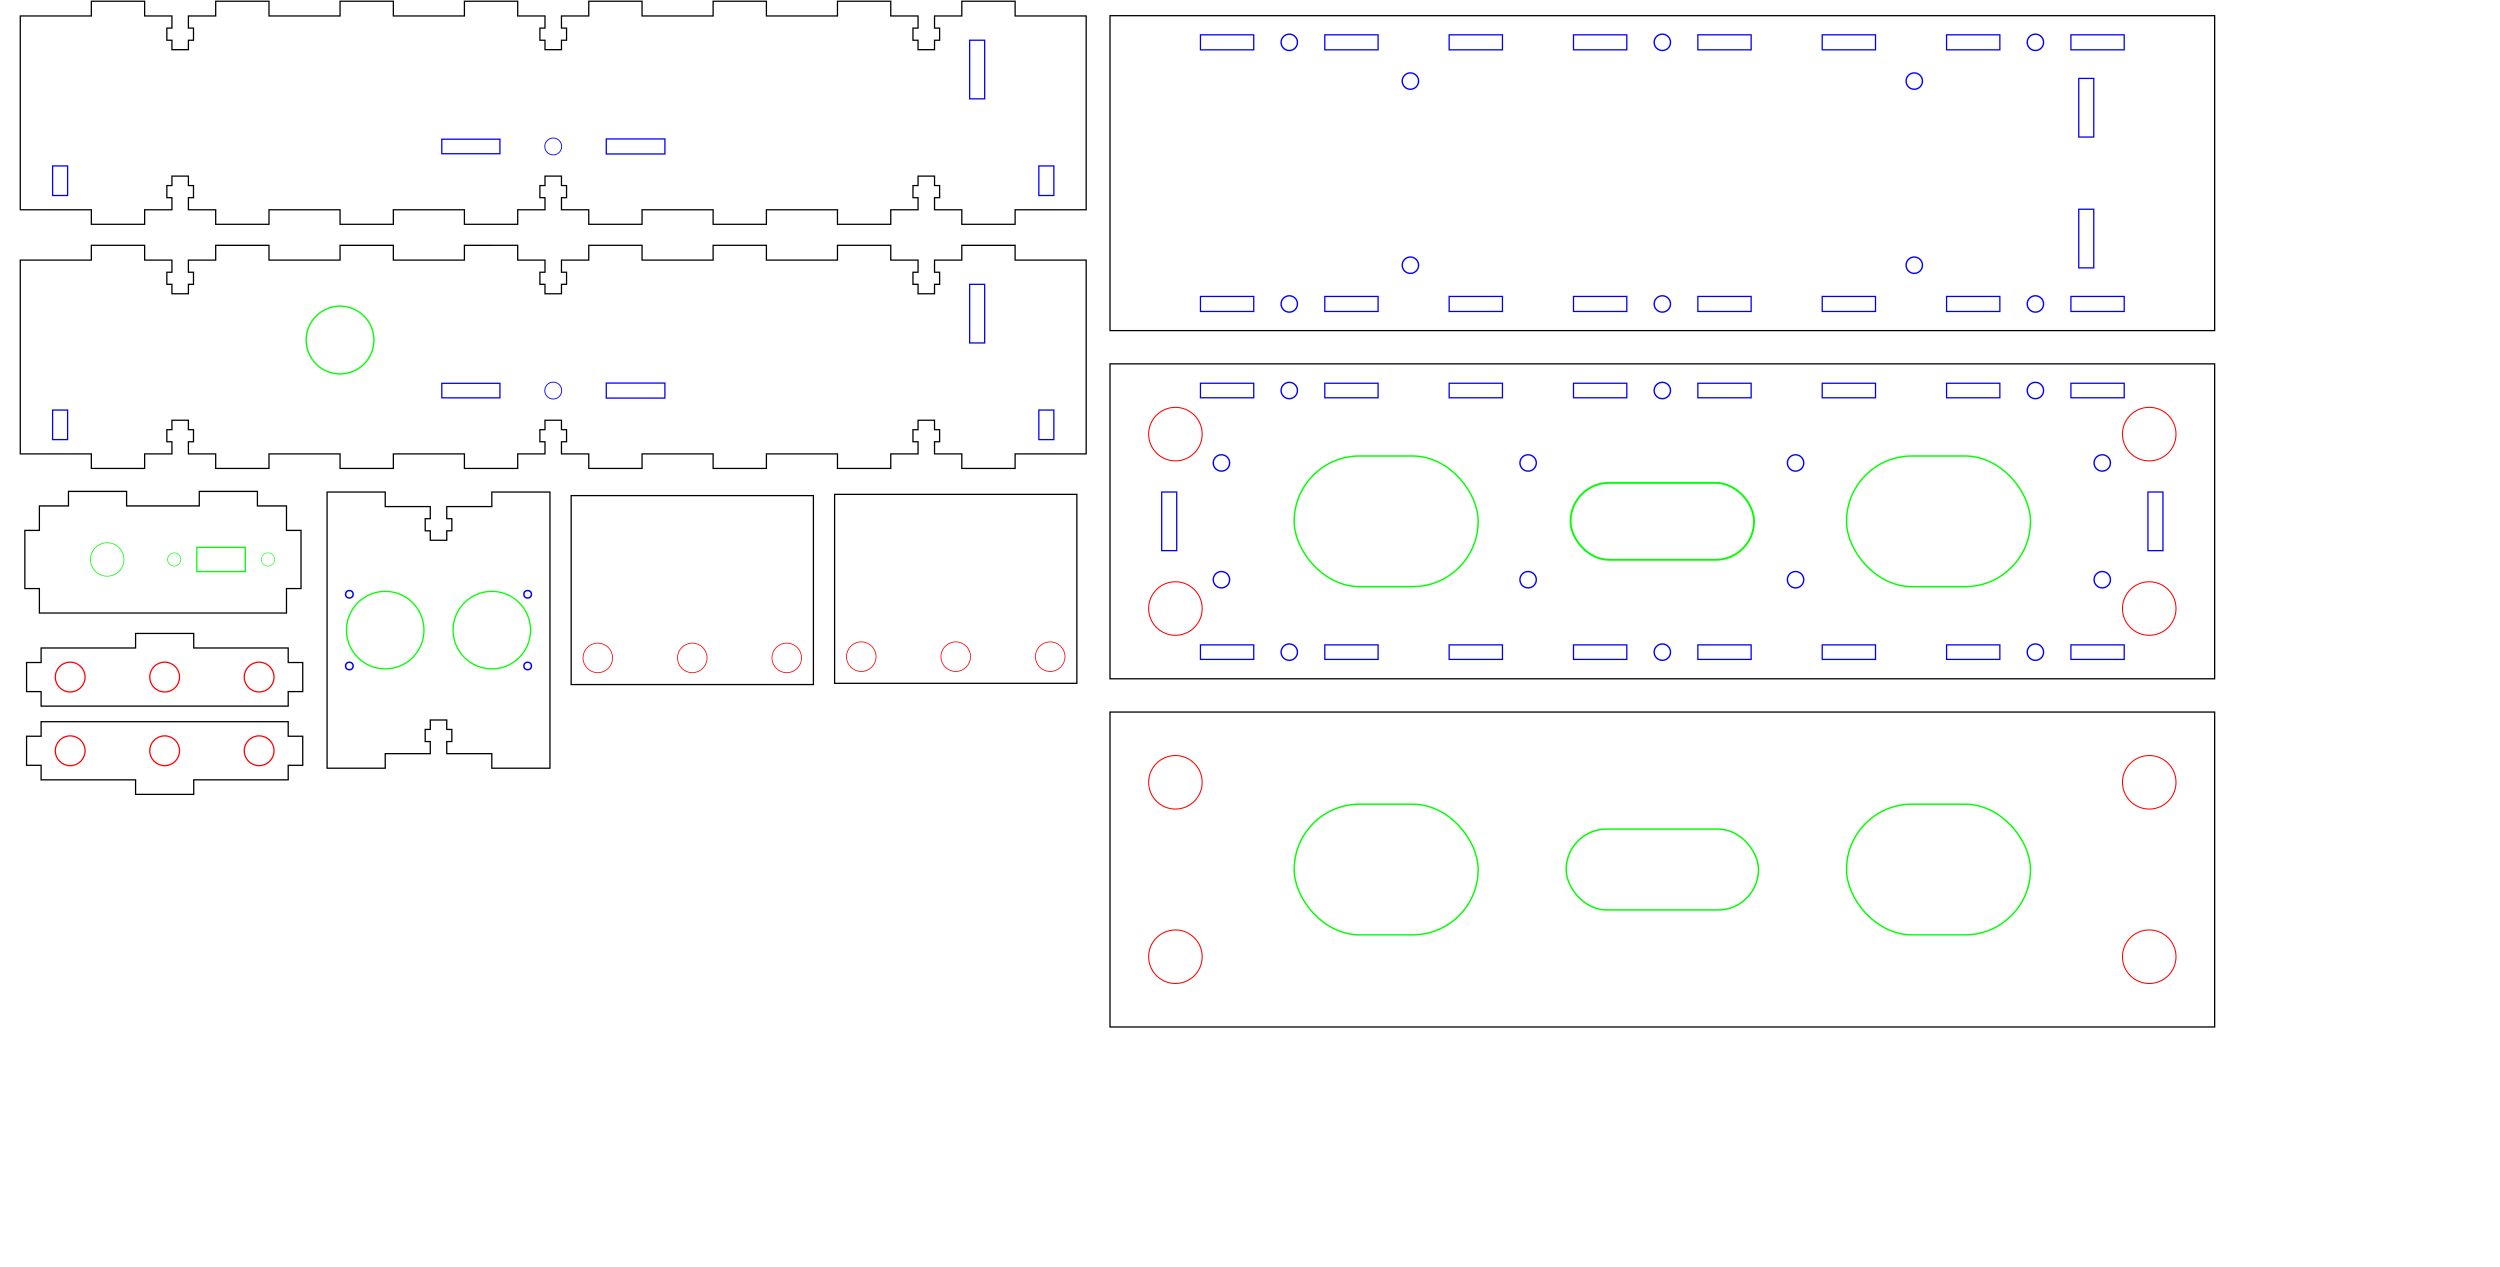 <?xml version="1.0" encoding="UTF-8" standalone="no"?>
<svg
   width="516mm"
   height="261.55mm"
   viewBox="-4 -512 516 261.55"
   version="1.1"
   id="svg6"
   sodipodi:docname="gallery-laser-cut-v2-processed.svg"
   inkscape:version="1.2.2 (b0a8486541, 2022-12-01)"
   xmlns:inkscape="http://www.inkscape.org/namespaces/inkscape"
   xmlns:sodipodi="http://sodipodi.sourceforge.net/DTD/sodipodi-0.dtd"
   xmlns="http://www.w3.org/2000/svg"
   xmlns:svg="http://www.w3.org/2000/svg"
   xmlns:rdf="http://www.w3.org/1999/02/22-rdf-syntax-ns#"
   xmlns:cc="http://creativecommons.org/ns#"
   xmlns:dc="http://purl.org/dc/elements/1.1/">
  <defs
     id="defs10" />
  <sodipodi:namedview
     id="namedview8"
     pagecolor="#ffffff"
     bordercolor="#000000"
     borderopacity="0.25"
     inkscape:showpageshadow="2"
     inkscape:pageopacity="0.0"
     inkscape:pagecheckerboard="0"
     inkscape:deskcolor="#d1d1d1"
     inkscape:document-units="mm"
     showgrid="false"
     inkscape:zoom="0.74472893"
     inkscape:cx="968.1375"
     inkscape:cy="439.08594"
     inkscape:window-width="2560"
     inkscape:window-height="1403"
     inkscape:window-x="0"
     inkscape:window-y="0"
     inkscape:window-maximized="1"
     inkscape:current-layer="svg6" />
  <title
     id="title2">OpenSCAD Model</title>
  <g
     id="g3534"
     transform="translate(-0.145,-7.063)">
    <ellipse
       style="fill:none;stroke:#0000ff;stroke-width:0.29;stroke-dasharray:none;stroke-opacity:1"
       id="path2285-4"
       cx="416.25"
       cy="-442.2"
       rx="1.689"
       ry="1.689" />
    <ellipse
       style="fill:none;stroke:#0000ff;stroke-width:0.29;stroke-dasharray:none;stroke-opacity:1"
       id="path2285-50"
       cx="391.25"
       cy="-450.2"
       rx="1.689"
       ry="1.689" />
    <ellipse
       style="fill:none;stroke:#0000ff;stroke-width:0.29;stroke-dasharray:none;stroke-opacity:1"
       id="path2285-36"
       cx="339.25"
       cy="-442.2"
       rx="1.689"
       ry="1.689" />
    <ellipse
       style="fill:none;stroke:#0000ff;stroke-width:0.29;stroke-dasharray:none;stroke-opacity:1"
       id="path2285-61"
       cx="287.25"
       cy="-488.2"
       rx="1.689"
       ry="1.689" />
    <ellipse
       style="fill:none;stroke:#0000ff;stroke-width:0.29;stroke-dasharray:none;stroke-opacity:1"
       id="path2285-55"
       cx="339.25"
       cy="-496.2"
       rx="1.689"
       ry="1.689" />
    <ellipse
       style="fill:none;stroke:#0000ff;stroke-width:0.29;stroke-dasharray:none;stroke-opacity:1"
       id="path2285-47"
       cx="391.25"
       cy="-488.2"
       rx="1.689"
       ry="1.689" />
    <ellipse
       style="fill:none;stroke:#0000ff;stroke-width:0.29;stroke-dasharray:none;stroke-opacity:1"
       id="path2285-65"
       cx="416.25"
       cy="-496.2"
       rx="1.689"
       ry="1.689" />
    <ellipse
       style="fill:none;stroke:#0000ff;stroke-width:0.29;stroke-dasharray:none;stroke-opacity:1"
       id="path2285-10"
       cx="287.25"
       cy="-450.2"
       rx="1.689"
       ry="1.689" />
    <ellipse
       style="fill:none;stroke:#0000ff;stroke-width:0.29;stroke-dasharray:none;stroke-opacity:1"
       id="path2285-63"
       cx="262.25"
       cy="-442.2"
       rx="1.689"
       ry="1.689" />
    <ellipse
       style="fill:none;stroke:#0000ff;stroke-width:0.29;stroke-dasharray:none;stroke-opacity:1"
       id="path2285-20"
       cx="262.25"
       cy="-496.2"
       rx="1.689"
       ry="1.689" />
    <path
       d="m 428.3,-449.65 h -3.1 v -12.1 h 3.1 z"
       id="path244"
       style="fill:none;stroke:#0000ff;stroke-width:0.265;stroke-dasharray:none;stroke-opacity:1" />
    <path
       d="m 243.917,-440.65 v -3.1 h 11 v 3.1 z"
       id="path242"
       style="fill:none;stroke:#0000ff;stroke-width:0.265;stroke-dasharray:none;stroke-opacity:1" />
    <path
       d="m 243.917,-497.75 h 11 v 3.1 h -11 z"
       id="path240"
       style="fill:none;stroke:#0000ff;stroke-width:0.265;stroke-dasharray:none;stroke-opacity:1" />
    <path
       d="m 269.583,-497.75 h 11 v 3.1 h -11 z"
       id="path234"
       style="fill:none;stroke:#0000ff;stroke-width:0.265;stroke-dasharray:none;stroke-opacity:1" />
    <path
       d="m 269.583,-443.75 h 11 v 3.1 h -11 z"
       id="path232"
       style="fill:none;stroke:#0000ff;stroke-width:0.265;stroke-dasharray:none;stroke-opacity:1" />
    <path
       d="m 295.25,-443.75 h 11 v 3.1 h -11 z"
       id="path226"
       style="fill:none;stroke:#0000ff;stroke-width:0.265;stroke-dasharray:none;stroke-opacity:1" />
    <path
       d="m 295.25,-497.75 h 11 v 3.1 h -11 z"
       id="path224"
       style="fill:none;stroke:#0000ff;stroke-width:0.265;stroke-dasharray:none;stroke-opacity:1" />
    <path
       d="m 320.917,-497.75 h 11 v 3.1 h -11 z"
       id="path222"
       style="fill:none;stroke:#0000ff;stroke-width:0.265;stroke-dasharray:none;stroke-opacity:1" />
    <path
       d="m 320.917,-443.75 h 11 v 3.1 h -11 z"
       id="path220"
       style="fill:none;stroke:#0000ff;stroke-width:0.265;stroke-dasharray:none;stroke-opacity:1" />
    <path
       d="m 346.583,-497.75 h 11 v 3.1 h -11 z"
       id="path214"
       style="fill:none;stroke:#0000ff;stroke-width:0.265;stroke-dasharray:none;stroke-opacity:1" />
    <path
       d="m 346.583,-443.75 h 11 v 3.1 h -11 z"
       id="path212"
       style="fill:none;stroke:#0000ff;stroke-width:0.265;stroke-dasharray:none;stroke-opacity:1" />
    <path
       d="m 372.25,-443.75 h 11 v 3.1 h -11 z"
       id="path210"
       style="fill:none;stroke:#0000ff;stroke-width:0.265;stroke-dasharray:none;stroke-opacity:1" />
    <path
       d="m 372.25,-497.75 h 11 v 3.1 h -11 z"
       id="path208"
       style="fill:none;stroke:#0000ff;stroke-width:0.265;stroke-dasharray:none;stroke-opacity:1" />
    <path
       d="m 397.917,-443.75 h 11 v 3.1 h -11 z"
       id="path202"
       style="fill:none;stroke:#0000ff;stroke-width:0.265;stroke-dasharray:none;stroke-opacity:1" />
    <path
       d="m 397.917,-497.75 h 11 v 3.1 h -11 z"
       id="path200"
       style="fill:none;stroke:#0000ff;stroke-width:0.265;stroke-dasharray:none;stroke-opacity:1" />
    <path
       d="m 428.3,-488.75 v 12.1 h -3.1 v -12.1 z"
       id="path194"
       style="fill:none;stroke:#0000ff;stroke-width:0.265;stroke-dasharray:none;stroke-opacity:1" />
    <path
       d="m 423.583,-497.75 h 11 v 3.1 h -11 z"
       id="path192"
       style="fill:none;stroke:#0000ff;stroke-width:0.265;stroke-dasharray:none;stroke-opacity:1" />
    <path
       d="m 423.583,-443.75 h 11 v 3.1 h -11 z"
       id="path190"
       style="fill:none;stroke:#0000ff;stroke-width:0.265;stroke-dasharray:none;stroke-opacity:1" />
    <path
       d="m 453.25,-436.7 v -65 h -228 v 65 z"
       id="path188"
       style="fill:none;stroke:#000000;stroke-width:0.265;stroke-dasharray:none;stroke-opacity:1" />
  </g>
  <g
     id="g3597"
     transform="translate(-23.74,-18.742)">
    <ellipse
       style="fill:none;stroke:#0000ff;stroke-width:0.31;stroke-dasharray:none;stroke-opacity:1"
       id="path1527-3"
       cx="91.85"
       cy="-355.8"
       rx="0.779"
       ry="0.779" />
    <ellipse
       style="fill:none;stroke:#0000ff;stroke-width:0.31;stroke-dasharray:none;stroke-opacity:1"
       id="path1527-5"
       cx="128.65"
       cy="-355.8"
       rx="0.779"
       ry="0.779" />
    <ellipse
       style="fill:none;stroke:#0000ff;stroke-width:0.31;stroke-dasharray:none;stroke-opacity:1"
       id="path1527-6"
       cx="128.65"
       cy="-370.6"
       rx="0.779"
       ry="0.779" />
    <ellipse
       style="fill:none;stroke:#0000ff;stroke-width:0.31;stroke-dasharray:none;stroke-opacity:1"
       id="path1527"
       cx="91.85"
       cy="-370.6"
       rx="0.779"
       ry="0.779" />
    <path
       d="m 99.25,-334.7 v -3 h 9.3 v -2.5 h -1.05 v -2.5 h 1.05 v -1.95 h 3.4 v 1.95 h 1.05 v 2.5 h -1.05 v 2.5 h 9.3 v 3 h 12 v -57 h -12 v 3 h -9.3 v 2.5 h 1.05 v 2.5 h -1.05 v 1.95 h -3.4 v -1.95 h -1.05 v -2.5 h 1.05 v -2.5 h -9.3 v -3 h -12 v 57 z"
       id="path392"
       style="fill:none;stroke:#000000;stroke-width:0.265;stroke-dasharray:none;stroke-opacity:1" />
    <ellipse
       style="fill:none;stroke:#00ff00;stroke-width:0.271;stroke-dasharray:none;stroke-opacity:1"
       id="path1498"
       cx="99.25"
       cy="-363.2"
       rx="7.999"
       ry="7.999" />
    <ellipse
       style="fill:none;stroke:#00ff00;stroke-width:0.271;stroke-dasharray:none;stroke-opacity:1"
       id="path1498-5"
       cx="121.25"
       cy="-363.2"
       rx="7.999"
       ry="7.999" />
  </g>
  <g
     id="g3626"
     transform="translate(228.855,-49.333)">
    <path
       d="m 224.25,-250.7 v -65 h -228 v 65 z"
       id="path328"
       style="fill:none;stroke:#000000;stroke-width:0.265;stroke-dasharray:none;stroke-opacity:1" />
    <rect
       style="fill:none;stroke:#00ff00;stroke-width:0.298;stroke-dasharray:none;stroke-opacity:1"
       id="rect1161"
       width="37.967"
       height="26.967"
       x="34.267"
       y="-296.683"
       ry="13.483" />
    <rect
       style="fill:none;stroke:#00ff00;stroke-width:0.298;stroke-dasharray:none;stroke-opacity:1"
       id="rect1161-3"
       width="37.967"
       height="26.967"
       x="148.267"
       y="-296.683"
       ry="13.483" />
    <rect
       style="fill:none;stroke:#00ff00;stroke-width:0.305;stroke-dasharray:none;stroke-opacity:1"
       id="rect1452"
       width="39.695"
       height="16.695"
       x="90.403"
       y="-291.547"
       ry="8.347" />
    <ellipse
       style="fill:none;stroke:#ff0000;stroke-width:0.217;stroke-dasharray:none;stroke-opacity:1"
       id="path1722"
       cx="9.75"
       cy="-301.2"
       rx="5.525"
       ry="5.525" />
    <ellipse
       style="fill:none;stroke:#ff0000;stroke-width:0.217;stroke-dasharray:none;stroke-opacity:1"
       id="path1722-2"
       cx="9.75"
       cy="-265.2"
       rx="5.525"
       ry="5.525" />
    <ellipse
       style="fill:none;stroke:#ff0000;stroke-width:0.217;stroke-dasharray:none;stroke-opacity:1"
       id="path1722-9"
       cx="210.75"
       cy="-265.2"
       rx="5.525"
       ry="5.525" />
    <ellipse
       style="fill:none;stroke:#ff0000;stroke-width:0.217;stroke-dasharray:none;stroke-opacity:1"
       id="path1722-9-1"
       cx="210.75"
       cy="-301.2"
       rx="5.525"
       ry="5.525" />
  </g>
  <g
     id="g3603"
     transform="translate(-24.765,-44.555)">
    <path
       d="m 29.25,-324.7 v 3 h 51 v -3 h 3 v -6 h -3 v -3 h -19.5 v -3 h -12 v 3 h -19.5 v 3 H 26.25 v 6 z"
       id="path406"
       style="fill:none;stroke:#000000;stroke-width:0.265;stroke-dasharray:none;stroke-opacity:1" />
    <circle
       style="fill:none;stroke:#ff0000;stroke-width:0.265;stroke-dasharray:none;stroke-opacity:1"
       id="path1722-9-1-2"
       cx="35.25"
       cy="-327.7"
       r="3.074" />
    <circle
       style="fill:none;stroke:#ff0000;stroke-width:0.265;stroke-dasharray:none;stroke-opacity:1"
       id="path1722-9-1-2-7"
       cx="54.75"
       cy="-327.7"
       r="3.074" />
    <circle
       style="fill:none;stroke:#ff0000;stroke-width:0.265;stroke-dasharray:none;stroke-opacity:1"
       id="path1722-9-1-2-7-0"
       cx="74.25"
       cy="-327.7"
       r="3.074" />
  </g>
  <g
     id="g3609"
     transform="translate(-14.765,-2.341)">
    <path
       d="m 19.25,-351.7 v 3 h 19.5 v 3 h 12 v -3 h 19.5 v -3 h 3 v -6 h -3 v -3 H 19.25 v 3 h -3 v 6 z"
       id="path424"
       style="fill:none;stroke:#000000;stroke-width:0.265;stroke-dasharray:none;stroke-opacity:1" />
    <circle
       style="fill:none;stroke:#ff0000;stroke-width:0.265;stroke-dasharray:none;stroke-opacity:1"
       id="path1722-9-1-2-9"
       cx="25.25"
       cy="-354.7"
       r="3.074" />
    <circle
       style="fill:none;stroke:#ff0000;stroke-width:0.265;stroke-dasharray:none;stroke-opacity:1"
       id="path1722-9-1-2-7-3"
       cx="44.75"
       cy="-354.7"
       r="3.074" />
    <circle
       style="fill:none;stroke:#ff0000;stroke-width:0.265;stroke-dasharray:none;stroke-opacity:1"
       id="path1722-9-1-2-7-0-6"
       cx="64.25"
       cy="-354.7"
       r="3.074" />
  </g>
  <g
     id="g3616"
     transform="translate(-15.12,-18.875)">
    <path
       d="m 51.75,-380.15 h 10 v 5 h -10 z"
       id="path418"
       style="fill:none;stroke:#00ff00;stroke-width:0.265;stroke-dasharray:none;stroke-opacity:1" />
    <path
       d="m 19.25,-371.65 v 5.05 h 51 v -5.05 h 3 v -12 h -3 v -5.05 h -6 v -3 h -12 v 3 h -15 v -3 H 25.25 v 3 h -6 v 5.05 h -3 v 12 z"
       id="path414"
       style="fill:none;stroke:#000000;stroke-width:0.265;stroke-dasharray:none;stroke-opacity:1" />
    <ellipse
       style="fill:none;stroke:#00ff00;stroke-width:0.16;stroke-dasharray:none;stroke-opacity:1"
       id="path1976"
       cx="33.25"
       cy="-377.65"
       rx="3.454"
       ry="3.454" />
    <ellipse
       style="fill:none;stroke:#00ff00;stroke-width:0.142;stroke-dasharray:none;stroke-opacity:1"
       id="path1978"
       cx="47.075"
       cy="-377.65"
       rx="1.363"
       ry="1.363" />
    <ellipse
       style="fill:none;stroke:#00ff00;stroke-width:0.122;stroke-dasharray:none;stroke-opacity:1"
       id="path1980"
       cx="66.425"
       cy="-377.65"
       rx="1.373"
       ry="1.373" />
  </g>
  <g
     id="g3588"
     transform="translate(-0.145,-3.198)">
    <ellipse
       style="fill:none;stroke:#0000ff;stroke-width:0.29;stroke-dasharray:none;stroke-opacity:1"
       id="path2285-97"
       cx="339.25"
       cy="-428.2"
       rx="1.689"
       ry="1.689" />
    <ellipse
       style="fill:none;stroke:#0000ff;stroke-width:0.29;stroke-dasharray:none;stroke-opacity:1"
       id="path2285-3"
       cx="366.75"
       cy="-413.25"
       rx="1.689"
       ry="1.689" />
    <ellipse
       style="fill:none;stroke:#0000ff;stroke-width:0.29;stroke-dasharray:none;stroke-opacity:1"
       id="path2285-6"
       cx="366.75"
       cy="-389.15"
       rx="1.689"
       ry="1.689" />
    <ellipse
       style="fill:none;stroke:#0000ff;stroke-width:0.29;stroke-dasharray:none;stroke-opacity:1"
       id="path2285-1"
       cx="339.25"
       cy="-374.2"
       rx="1.689"
       ry="1.689" />
    <ellipse
       style="fill:none;stroke:#0000ff;stroke-width:0.29;stroke-dasharray:none;stroke-opacity:1"
       id="path2285-29"
       cx="416.25"
       cy="-374.2"
       rx="1.689"
       ry="1.689" />
    <ellipse
       style="fill:none;stroke:#0000ff;stroke-width:0.29;stroke-dasharray:none;stroke-opacity:1"
       id="path2285-31"
       cx="430.05"
       cy="-389.15"
       rx="1.689"
       ry="1.689" />
    <ellipse
       style="fill:none;stroke:#0000ff;stroke-width:0.29;stroke-dasharray:none;stroke-opacity:1"
       id="path2285-94"
       cx="430.05"
       cy="-413.25"
       rx="1.689"
       ry="1.689" />
    <ellipse
       style="fill:none;stroke:#0000ff;stroke-width:0.29;stroke-dasharray:none;stroke-opacity:1"
       id="path2285-78"
       cx="416.25"
       cy="-428.2"
       rx="1.689"
       ry="1.689" />
    <ellipse
       style="fill:none;stroke:#0000ff;stroke-width:0.29;stroke-dasharray:none;stroke-opacity:1"
       id="path2285-7"
       cx="262.25"
       cy="-428.2"
       rx="1.689"
       ry="1.689" />
    <ellipse
       style="fill:none;stroke:#0000ff;stroke-width:0.29;stroke-dasharray:none;stroke-opacity:1"
       id="path2285-5"
       cx="248.25"
       cy="-389.15"
       rx="1.689"
       ry="1.689" />
    <ellipse
       style="fill:none;stroke:#0000ff;stroke-width:0.29;stroke-dasharray:none;stroke-opacity:1"
       id="path2285-9"
       cx="262.25"
       cy="-374.2"
       rx="1.689"
       ry="1.689" />
    <ellipse
       style="fill:none;stroke:#0000ff;stroke-width:0.29;stroke-dasharray:none;stroke-opacity:1"
       id="path2285-2"
       cx="311.55"
       cy="-389.15"
       rx="1.689"
       ry="1.689" />
    <ellipse
       style="fill:none;stroke:#0000ff;stroke-width:0.29;stroke-dasharray:none;stroke-opacity:1"
       id="path2285-28"
       cx="311.55"
       cy="-413.25"
       rx="1.689"
       ry="1.689" />
    <ellipse
       style="fill:none;stroke:#0000ff;stroke-width:0.29;stroke-dasharray:none;stroke-opacity:1"
       id="path2285"
       cx="248.25"
       cy="-413.25"
       rx="1.689"
       ry="1.689" />
    <path
       d="m 235.92,-407.25 h 3.1 v 12.1 h -3.1 z"
       id="path326"
       style="fill:none;stroke:#0000ff;stroke-width:0.265;stroke-dasharray:none;stroke-opacity:1" />
    <path
       d="m 243.917,-429.7 h 11 v 3 h -11 z"
       id="path316"
       style="fill:none;stroke:#0000ff;stroke-width:0.265;stroke-dasharray:none;stroke-opacity:1" />
    <path
       d="m 243.917,-375.7 h 11 v 3 h -11 z"
       id="path314"
       style="fill:none;stroke:#0000ff;stroke-width:0.265;stroke-dasharray:none;stroke-opacity:1" />
    <path
       d="m 269.583,-375.7 h 11 v 3 h -11 z"
       id="path308"
       style="fill:none;stroke:#0000ff;stroke-width:0.265;stroke-dasharray:none;stroke-opacity:1" />
    <path
       d="m 269.583,-429.7 h 11 v 3 h -11 z"
       id="path306"
       style="fill:none;stroke:#0000ff;stroke-width:0.265;stroke-dasharray:none;stroke-opacity:1" />
    <path
       d="m 295.25,-375.7 h 11 v 3 h -11 z"
       id="path302"
       style="fill:none;stroke:#0000ff;stroke-width:0.265;stroke-dasharray:none;stroke-opacity:1" />
    <path
       d="m 295.25,-429.7 h 11 v 3 h -11 z"
       id="path300"
       style="fill:none;stroke:#0000ff;stroke-width:0.265;stroke-dasharray:none;stroke-opacity:1" />
    <path
       d="m 320.917,-375.7 h 11 v 3 h -11 z"
       id="path294"
       style="fill:none;stroke:#0000ff;stroke-width:0.265;stroke-dasharray:none;stroke-opacity:1" />
    <path
       d="m 320.917,-429.7 h 11 v 3 h -11 z"
       id="path292"
       style="fill:none;stroke:#0000ff;stroke-width:0.265;stroke-dasharray:none;stroke-opacity:1" />
    <path
       d="m 346.583,-375.7 h 11 v 3 h -11 z"
       id="path284"
       style="fill:none;stroke:#0000ff;stroke-width:0.265;stroke-dasharray:none;stroke-opacity:1" />
    <path
       d="m 346.583,-429.7 h 11 v 3 h -11 z"
       id="path282"
       style="fill:none;stroke:#0000ff;stroke-width:0.265;stroke-dasharray:none;stroke-opacity:1" />
    <path
       d="m 372.25,-429.7 h 11 v 3 h -11 z"
       id="path274"
       style="fill:none;stroke:#0000ff;stroke-width:0.265;stroke-dasharray:none;stroke-opacity:1" />
    <path
       d="m 372.25,-375.7 h 11 v 3 h -11 z"
       id="path272"
       style="fill:none;stroke:#0000ff;stroke-width:0.265;stroke-dasharray:none;stroke-opacity:1" />
    <path
       d="m 397.917,-429.7 h 11 v 3 h -11 z"
       id="path270"
       style="fill:none;stroke:#0000ff;stroke-width:0.265;stroke-dasharray:none;stroke-opacity:1" />
    <path
       d="m 397.917,-375.7 h 11 v 3 h -11 z"
       id="path268"
       style="fill:none;stroke:#0000ff;stroke-width:0.265;stroke-dasharray:none;stroke-opacity:1" />
    <path
       d="m 423.583,-375.7 h 11 v 3 h -11 z"
       id="path256"
       style="fill:none;stroke:#0000ff;stroke-width:0.265;stroke-dasharray:none;stroke-opacity:1" />
    <path
       d="m 423.583,-429.7 h 11 v 3 h -11 z"
       id="path254"
       style="fill:none;stroke:#0000ff;stroke-width:0.265;stroke-dasharray:none;stroke-opacity:1" />
    <path
       d="m 439.48,-407.25 h 3.1 v 12.1 h -3.1 z"
       id="path252"
       style="fill:none;stroke:#0000ff;stroke-width:0.265;stroke-dasharray:none;stroke-opacity:1" />
    <path
       d="m 453.25,-368.7 v -65 h -228 v 65 z"
       id="path246"
       style="fill:none;stroke:#000000;stroke-width:0.265;stroke-dasharray:none;stroke-opacity:1" />
    <rect
       style="fill:none;stroke:#00ff00;stroke-width:0.298;stroke-dasharray:none;stroke-opacity:1"
       id="rect1161-3-6"
       width="37.967"
       height="26.967"
       x="263.267"
       y="-414.683"
       ry="13.483" />
    <rect
       style="fill:none;stroke:#00ff00;stroke-width:0.298;stroke-dasharray:none;stroke-opacity:1"
       id="rect1161-3-7"
       width="37.967"
       height="26.967"
       x="377.267"
       y="-414.683"
       ry="13.483" />
    <rect
       style="fill:none;stroke:#00ff00;stroke-width:0.39;stroke-dasharray:none;stroke-opacity:1"
       id="rect1668"
       width="37.878"
       height="15.878"
       x="320.311"
       y="-409.139"
       ry="7.939" />
    <ellipse
       style="fill:none;stroke:#ff0000;stroke-width:0.217;stroke-dasharray:none;stroke-opacity:1"
       id="path1722-9-1-0"
       cx="238.75"
       cy="-419.2"
       rx="5.525"
       ry="5.525" />
    <ellipse
       style="fill:none;stroke:#ff0000;stroke-width:0.217;stroke-dasharray:none;stroke-opacity:1"
       id="path1722-9-1-6"
       cx="238.75"
       cy="-383.2"
       rx="5.525"
       ry="5.525" />
    <ellipse
       style="fill:none;stroke:#ff0000;stroke-width:0.217;stroke-dasharray:none;stroke-opacity:1"
       id="path1722-9-1-26"
       cx="439.75"
       cy="-383.2"
       rx="5.525"
       ry="5.525" />
    <ellipse
       style="fill:none;stroke:#ff0000;stroke-width:0.217;stroke-dasharray:none;stroke-opacity:1"
       id="path1722-9-1-1"
       cx="439.75"
       cy="-419.2"
       rx="5.525"
       ry="5.525" />
  </g>
  <g
     id="g3636"
     transform="translate(-0.064,1.385)">
    <path
       d="m 6.92,-428.75 h 3.1 v 6.1 H 6.92 Z"
       id="path376"
       style="fill:none;stroke:#0000ff;stroke-width:0.265;stroke-dasharray:none;stroke-opacity:1" />
    <path
       d="m 87.25,-434.27 h 12 v 3 h -12 z"
       id="path372"
       style="fill:none;stroke:#0000ff;stroke-width:0.265;stroke-dasharray:none;stroke-opacity:1" />
    <path
       d="M 121.2,-434.32 H 133.3 v 3.1 h -12.1 z"
       id="path368"
       style="fill:none;stroke:#0000ff;stroke-width:0.265;stroke-dasharray:none;stroke-opacity:1" />
    <path
       d="m 196.2,-454.7 h 3.1 v 12.1 h -3.1 z"
       id="path366"
       style="fill:none;stroke:#0000ff;stroke-width:0.265;stroke-dasharray:none;stroke-opacity:1" />
    <path
       d="m 210.48,-428.75 h 3.1 v 6.1 h -3.1 z"
       id="path364"
       style="fill:none;stroke:#0000ff;stroke-width:0.265;stroke-dasharray:none;stroke-opacity:1" />
    <path
       d="m 14.917,-419.7 v 3 h 11 v -3 h 5.633 v -2.5 h -1.05 v -2.5 h 1.05 v -1.95 h 3.4 v 1.95 h 1.05 v 2.5 h -1.05 v 2.5 h 5.633 v 3 h 11 v -3 h 14.667 v 3 h 11 v -3 h 14.667 v 3 h 11 v -3 h 5.633 v -2.5 h -1.05 v -2.5 h 1.05 v -1.95 h 3.4 v 1.95 h 1.05 v 2.5 h -1.05 v 2.5 h 5.633 v 3 h 11 v -3 h 14.667 v 3 h 11 v -3 h 14.667 v 3 h 11 v -3 H 185.55 v -2.5 h -1.05 v -2.5 H 185.55 v -1.95 h 3.4 v 1.95 h 1.05 v 2.5 H 188.95 v 2.5 h 5.633 v 3 h 11 v -3 h 14.667 v -40 h -14.667 v -3.05 h -11 v 3.05 H 188.95 v 2.5 h 1.05 v 2.5 H 188.95 v 1.95 h -3.4 v -1.95 h -1.05 v -2.5 H 185.55 v -2.5 h -5.633 v -3.05 h -11 v 3.05 h -14.667 v -3.05 h -11 v 3.05 h -14.667 v -3.05 h -11 v 3.05 h -5.633 v 2.5 h 1.05 v 2.5 h -1.05 v 1.95 h -3.4 v -1.95 h -1.05 v -2.5 h 1.05 v -2.5 h -5.633 v -3.05 H 91.917 v 3.05 h -14.667 v -3.05 h -11 v 3.05 h -14.667 v -3.05 h -11 v 3.05 h -5.633 v 2.5 h 1.05 v 2.5 h -1.05 v 1.95 h -3.4 v -1.95 h -1.05 v -2.5 h 1.05 v -2.5 H 25.917 v -3.05 h -11 v 3.05 H 0.25 v 40 z"
       id="path362"
       style="fill:none;stroke:#000000;stroke-width:0.265;stroke-dasharray:none;stroke-opacity:1" />
    <ellipse
       style="fill:none;stroke:#00ff00;stroke-width:0.283;stroke-dasharray:none;stroke-opacity:1"
       id="path2048"
       cx="66.25"
       cy="-443.2"
       rx="6.993"
       ry="6.993" />
    <ellipse
       style="fill:none;stroke:#0000ff;stroke-width:0.181;stroke-dasharray:none;stroke-opacity:1"
       id="path2050"
       cx="110.25"
       cy="-432.77"
       rx="1.744"
       ry="1.744" />
  </g>
  <g
     id="g3645"
     transform="translate(-0.064)">
    <path
       d="m 6.92,-477.75 h 3.1 v 6.1 H 6.92 Z"
       id="path390"
       style="fill:none;stroke:#0000ff;stroke-width:0.265;stroke-dasharray:none;stroke-opacity:1" />
    <path
       d="m 87.25,-483.27 h 12 v 3 h -12 z"
       id="path388"
       style="fill:none;stroke:#0000ff;stroke-width:0.265;stroke-dasharray:none;stroke-opacity:1" />
    <path
       d="m 121.2,-483.32 h 12.1 v 3.1 h -12.1 z"
       id="path384"
       style="fill:none;stroke:#0000ff;stroke-width:0.265;stroke-dasharray:none;stroke-opacity:1" />
    <path
       d="m 196.2,-503.7 h 3.1 v 12.1 h -3.1 z"
       id="path382"
       style="fill:none;stroke:#0000ff;stroke-width:0.265;stroke-dasharray:none;stroke-opacity:1" />
    <path
       d="m 210.48,-477.75 h 3.1 v 6.1 h -3.1 z"
       id="path380"
       style="fill:none;stroke:#0000ff;stroke-width:0.265;stroke-dasharray:none;stroke-opacity:1" />
    <path
       d="m 14.917,-468.7 v 3 h 11 v -3 h 5.633 v -2.5 h -1.05 v -2.5 h 1.05 v -1.95 h 3.4 v 1.95 h 1.05 v 2.5 h -1.05 v 2.5 h 5.633 v 3 h 11 v -3 h 14.667 v 3 h 11 v -3 h 14.667 v 3 h 11 v -3 h 5.633 v -2.5 h -1.05 v -2.5 h 1.05 v -1.95 h 3.4 v 1.95 h 1.05 v 2.5 h -1.05 v 2.5 h 5.633 v 3 h 11 v -3 h 14.667 v 3 h 11 v -3 h 14.667 v 3 h 11 v -3 h 5.633 v -2.5 h -1.05 v -2.5 h 1.05 v -1.95 h 3.4 v 1.95 h 1.05 v 2.5 h -1.05 v 2.5 h 5.633 v 3 h 11 v -3 h 14.667 v -40 h -14.667 V -511.75 h -11 v 3.05 h -5.633 v 2.5 h 1.05 v 2.5 h -1.05 v 1.95 h -3.4 v -1.95 h -1.05 v -2.5 h 1.05 v -2.5 h -5.633 V -511.75 h -11 v 3.05 h -14.667 V -511.75 h -11 v 3.05 h -14.667 V -511.75 h -11 v 3.05 h -5.633 v 2.5 h 1.05 v 2.5 h -1.05 v 1.95 h -3.4 v -1.95 h -1.05 v -2.5 h 1.05 v -2.5 h -5.633 V -511.75 H 91.917 v 3.05 h -14.667 V -511.75 h -11 v 3.05 h -14.667 V -511.75 h -11 v 3.05 h -5.633 v 2.5 h 1.05 v 2.5 h -1.05 v 1.95 h -3.4 v -1.95 h -1.05 v -2.5 h 1.05 v -2.5 H 25.917 V -511.75 h -11 v 3.05 H 0.25 v 40 z"
       id="path378"
       style="fill:none;stroke:#000000;stroke-width:0.265;stroke-dasharray:none;stroke-opacity:1" />
    <ellipse
       style="fill:none;stroke:#0000ff;stroke-width:0.181;stroke-dasharray:none;stroke-opacity:1"
       id="path2050-8"
       cx="110.25"
       cy="-481.77"
       rx="1.744"
       ry="1.744" />
  </g>
  <g
     id="g3817">
    <path
       d="m 218.264,-370.963 v -39 h -50 v 39 z"
       id="path180"
       style="fill:none;stroke:#000000;stroke-width:0.265;stroke-dasharray:none;stroke-opacity:1" />
    <circle
       style="fill:none;stroke:#ff0000;stroke-width:0.166;stroke-dasharray:none;stroke-opacity:1"
       id="path2079"
       cx="173.764"
       cy="-376.463"
       r="3.051" />
    <circle
       style="fill:none;stroke:#ff0000;stroke-width:0.166;stroke-dasharray:none;stroke-opacity:1"
       id="path2079-7"
       cx="193.264"
       cy="-376.463"
       r="3.051" />
    <circle
       style="fill:none;stroke:#ff0000;stroke-width:0.166;stroke-dasharray:none;stroke-opacity:1"
       id="path2079-9"
       cx="212.764"
       cy="-376.463"
       r="3.051" />
  </g>
  <g
     id="g3807">
    <path
       d="m 163.887,-370.707 v -39 h -50 v 39 z"
       id="path4"
       style="fill:none;stroke:#000000;stroke-width:0.265;stroke-dasharray:none;stroke-opacity:1" />
    <circle
       style="fill:none;stroke:#ff0000;stroke-width:0.166;stroke-dasharray:none;stroke-opacity:1"
       id="path2079-2"
       cx="119.387"
       cy="-376.207"
       r="3.051" />
    <circle
       style="fill:none;stroke:#ff0000;stroke-width:0.166;stroke-dasharray:none;stroke-opacity:1"
       id="path2079-0"
       cx="138.887"
       cy="-376.207"
       r="3.051" />
    <circle
       style="fill:none;stroke:#ff0000;stroke-width:0.166;stroke-dasharray:none;stroke-opacity:1"
       id="path2079-23"
       cx="158.387"
       cy="-376.207"
       r="3.051" />
  </g>
</svg>
